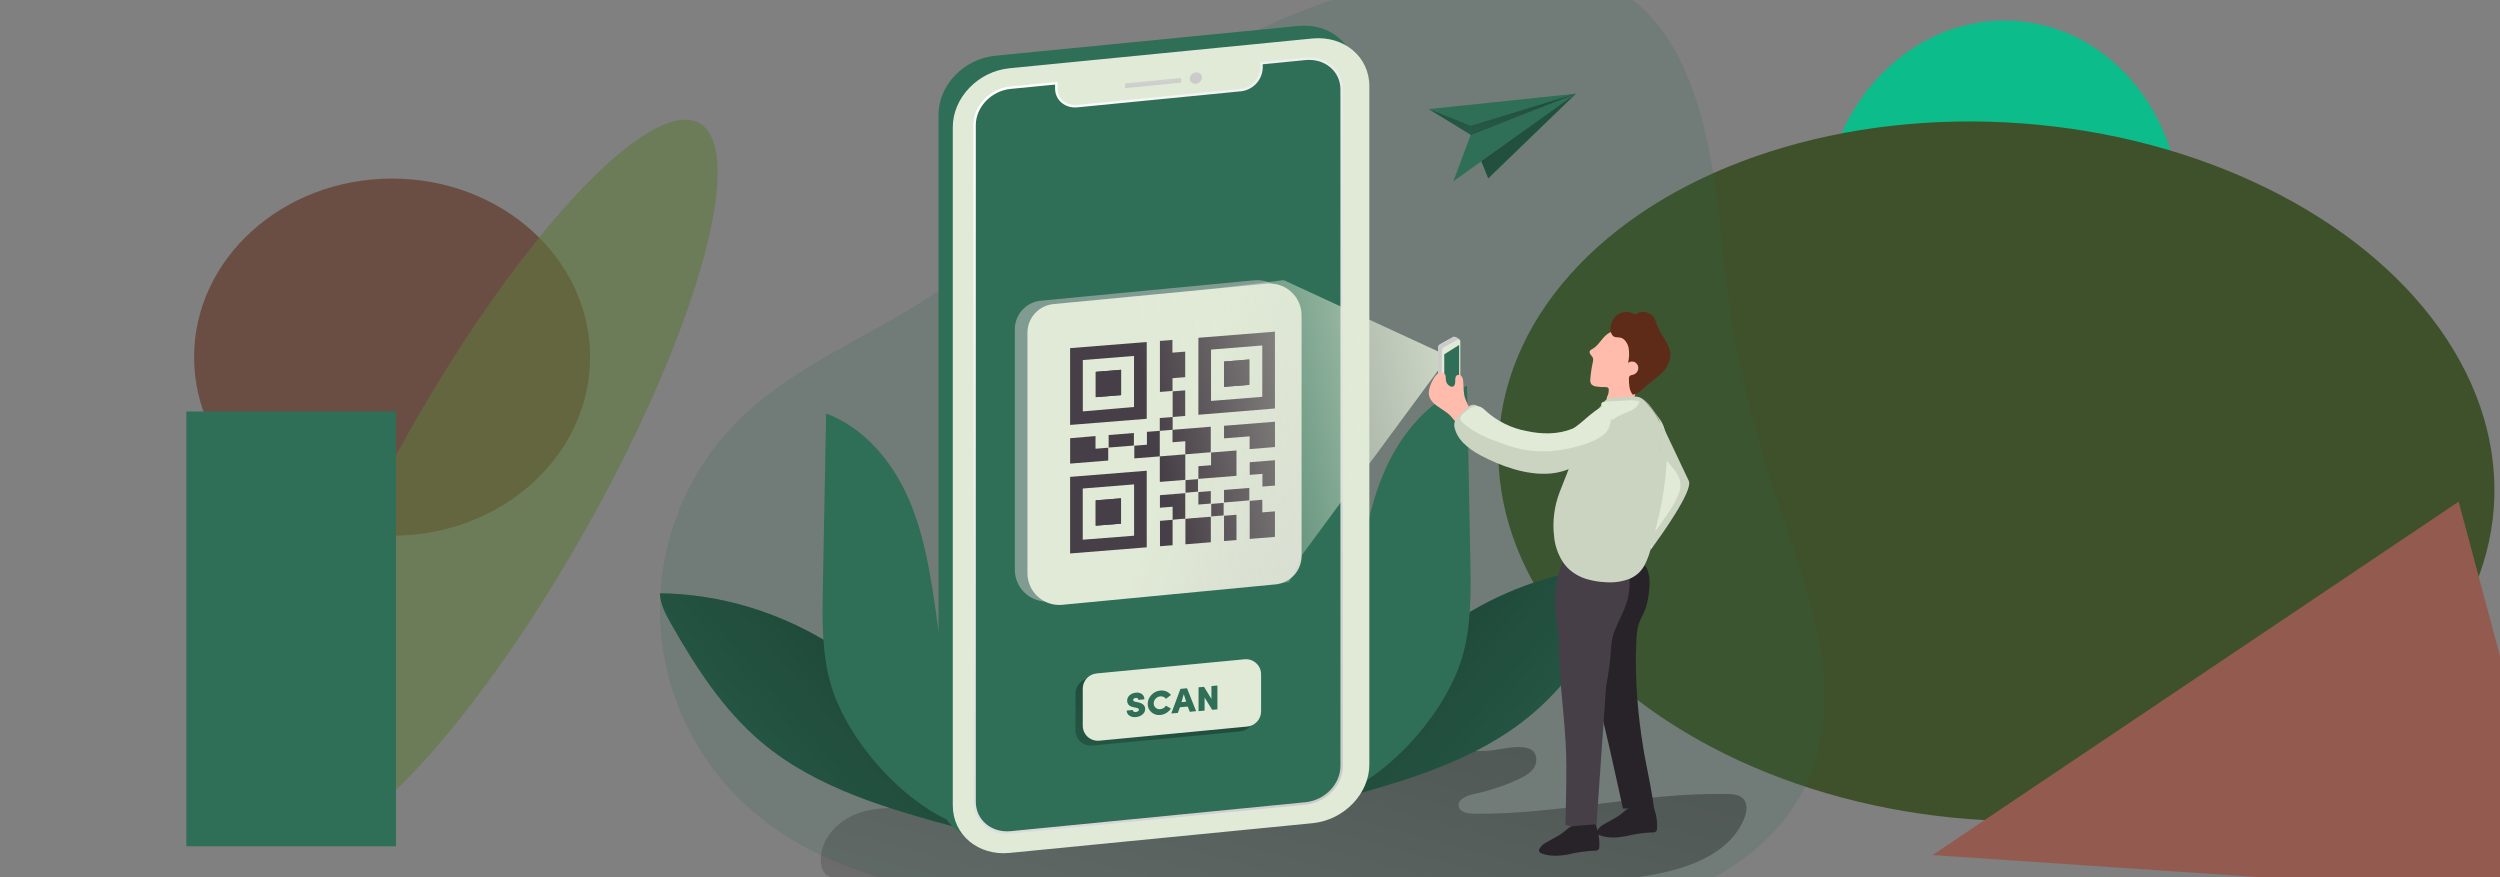 <svg width="322" height="113" viewBox="0 0 322 113" fill="none" xmlns="http://www.w3.org/2000/svg">
<rect x="0" y="0" width="322" height="113" fill="#808080" stroke="none"/>
<g clip-path="url(#clip0_458_264)">
<ellipse cx="257.824" cy="28.132" rx="25.5" ry="23" transform="rotate(94.244 257.824 28.132)" fill="#0CBC8B"/>
<ellipse cx="50.5" cy="46" rx="25.5" ry="23" fill="#6B4E43"/>
<ellipse cx="257.136" cy="60.703" rx="44.931" ry="64.239" transform="rotate(94.244 257.136 60.703)" fill="#3E512A"/>
<ellipse cx="64" cy="62" rx="13" ry="53" transform="rotate(29.475 64 62)" fill="#5E783C" fill-opacity="0.58"/>
<g clip-path="url(#clip1_458_264)">
<path opacity="0.18" d="M146.855 13.662C138.036 21.001 130.93 30.361 121.551 37.001C112.876 43.118 102.405 46.786 94.94 54.322C88.565 60.756 84.992 69.443 84.999 78.493C85.007 87.544 88.593 96.225 94.978 102.649C103.906 111.63 117.106 115.015 129.762 115.68C142.418 116.345 155.108 114.691 167.764 115.369C179.741 116.013 191.651 118.737 203.611 117.836C215.571 116.935 228.235 111.305 232.959 100.304C238.188 88.127 232.196 74.427 228.063 61.842C224.943 52.326 222.884 42.496 221.922 32.529C220.488 17.62 217.848 -3.082 199.056 -3.907C180.391 -4.754 161.164 1.735 146.855 13.662Z" fill="#2F6E57"/>
<path d="M197.175 96.527C197.951 96.923 198.065 98.06 197.627 98.805C197.188 99.55 196.361 99.996 195.59 100.363C193.732 101.223 191.782 101.869 189.778 102.287C188.871 102.481 187.67 102.994 187.897 103.895C188.062 104.615 188.994 104.788 189.732 104.8C200.697 104.969 211.539 102.03 222.5 102.274C223.225 102.274 224.031 102.354 224.529 102.885C225.157 103.554 224.988 104.632 224.634 105.478C222.677 110.177 217.043 112.009 212.007 112.821C200.541 114.678 188.842 114.147 177.228 114.017C154.096 113.764 130.901 115.124 107.853 113.112C107.365 113.113 106.887 112.979 106.47 112.724C106.059 112.361 105.807 111.852 105.766 111.305C105.374 108.506 107.617 105.874 110.257 104.851C112.897 103.828 115.828 104.009 118.654 104.215C130.627 105.057 142.65 105.773 154.619 104.872C162.457 104.349 170.211 102.937 177.729 100.662C181.183 99.588 184.679 97.474 188.209 96.83C189.297 96.632 190.402 96.767 191.499 96.712C193.093 96.632 195.691 95.773 197.175 96.527Z" fill="url(#paint0_linear_458_264)"/>
<path d="M85 76.41C85.042 77.82 85.738 79.117 86.434 80.347C89.601 85.925 93.144 91.416 98.036 95.559C105.239 101.643 114.673 104.262 123.782 106.72C122.964 106.325 121.985 102.135 121.623 101.213C120.919 99.407 120.261 97.584 119.582 95.773C118.515 92.906 116.263 90.599 114.099 88.489C109.141 83.73 103.127 80.207 96.547 78.208C92.802 77.069 88.915 76.464 85 76.41Z" fill="#2F6E57"/>
<path d="M85 76.41C85.042 77.82 85.738 79.117 86.434 80.347C89.601 85.925 93.144 91.416 98.036 95.559C105.239 101.643 114.673 104.262 123.782 106.72C122.964 106.325 121.985 102.135 121.623 101.213C120.919 99.407 120.261 97.584 119.582 95.773C118.515 92.906 116.263 90.599 114.099 88.489C109.141 83.73 103.127 80.207 96.547 78.208C92.802 77.069 88.915 76.464 85 76.41Z" fill="url(#paint1_linear_458_264)"/>
<path d="M120.64 79.525C119.898 74.338 119.135 69.08 117.043 64.271C114.951 59.463 111.328 55.105 106.407 53.261L105.985 75.555C105.901 79.846 105.829 84.22 107.061 88.334C109.228 95.542 116.735 104 123.972 106.384C125.043 102.918 123.242 97.677 122.707 94.081L120.64 79.525Z" fill="#2F6E57"/>
<path d="M210.363 72.831C210.325 74.237 209.625 75.538 208.929 76.763C205.77 82.342 202.223 87.837 197.323 91.976C190.12 98.06 180.69 100.683 171.598 103.137C172.411 102.742 173.39 98.552 173.753 97.63C174.457 95.824 175.115 94.005 175.794 92.19C176.861 89.323 179.113 87.02 181.301 84.911C186.25 80.151 192.256 76.628 198.828 74.629C202.568 73.486 206.452 72.881 210.363 72.831Z" fill="#2F6E57"/>
<path d="M210.363 72.831C210.325 74.237 209.625 75.538 208.929 76.763C205.77 82.342 202.223 87.837 197.323 91.976C190.12 98.06 180.69 100.683 171.598 103.137C172.411 102.742 173.39 98.552 173.753 97.63C174.457 95.824 175.115 94.005 175.794 92.19C176.861 89.323 179.113 87.02 181.301 84.911C186.25 80.151 192.256 76.628 198.828 74.629C202.568 73.486 206.452 72.881 210.363 72.831Z" fill="url(#paint2_linear_458_264)"/>
<path d="M174.722 75.951C175.465 70.764 176.228 65.501 178.32 60.697C180.412 55.893 184.034 51.51 188.956 49.682C189.099 57.115 189.24 64.545 189.378 71.972C189.458 76.267 189.534 80.641 188.298 84.755C186.134 91.963 178.623 100.422 171.391 102.801C170.315 99.34 172.116 94.093 172.631 90.498L174.722 75.951Z" fill="#2F6E57"/>
<path d="M167.228 3.343L128.189 7.179C124.157 7.574 120.885 10.968 120.885 14.736V102.123C120.885 105.912 124.157 108.64 128.189 108.245L167.228 104.409C171.264 104.013 174.537 100.62 174.537 96.856V9.469C174.537 5.688 171.264 2.947 167.228 3.343ZM170.809 97.041C170.809 99.369 168.793 101.453 166.309 101.697L128.375 105.424C125.886 105.668 123.871 103.979 123.871 101.634V14.479C123.871 12.151 125.886 10.067 128.375 9.823L134.06 9.263V9.781C134.06 11.271 135.35 12.353 136.94 12.197L157.921 10.164C158.682 10.099 159.393 9.762 159.924 9.214C160.454 8.666 160.767 7.944 160.805 7.183V6.686L166.288 6.147C168.772 5.903 170.788 7.591 170.788 9.936L170.809 97.041Z" fill="#2F6E57"/>
<path d="M169.067 4.955L130.024 8.791C125.992 9.187 122.719 12.581 122.719 16.37V103.735C122.719 107.525 125.992 110.253 130.024 109.857L169.067 106.026C173.099 105.63 176.371 102.236 176.371 98.468V11.082C176.371 7.305 173.103 4.581 169.067 4.955ZM172.648 98.653C172.648 100.982 170.632 103.066 168.144 103.31L130.188 107.036C127.7 107.28 125.684 105.592 125.684 103.247V16.092C125.684 13.764 127.7 11.675 130.188 11.431L135.894 10.896V11.41C135.894 12.9 137.185 13.982 138.774 13.827L159.76 11.768C160.518 11.701 161.227 11.363 161.756 10.816C162.286 10.27 162.599 9.55 162.64 8.791V8.282L168.144 7.739C170.632 7.494 172.648 9.187 172.648 11.528V98.653Z" fill="#E1EAD6"/>
<path d="M172.648 11.515V98.67C172.648 100.998 170.632 103.083 168.144 103.327L130.188 107.053C127.7 107.297 125.684 105.609 125.684 103.264V16.109C125.684 13.78 127.7 11.692 130.188 11.448L135.894 10.896V11.41C135.894 12.9 137.185 13.982 138.774 13.827L159.76 11.768C160.518 11.701 161.227 11.363 161.756 10.816C162.286 10.27 162.599 9.55 162.64 8.791V8.282L168.144 7.739C170.632 7.494 172.648 9.187 172.648 11.515Z" stroke="url(#paint3_linear_458_264)" stroke-width="0.63" stroke-miterlimit="10"/>
<path d="M172.648 11.515V98.67C172.648 100.998 170.632 103.083 168.144 103.327L130.188 107.053C127.7 107.297 125.684 105.609 125.684 103.264V16.109C125.684 13.78 127.7 11.692 130.188 11.448L135.894 10.896V11.41C135.894 12.9 137.185 13.982 138.774 13.827L159.76 11.768C160.518 11.701 161.227 11.363 161.756 10.816C162.286 10.27 162.599 9.55 162.64 8.791V8.282L168.144 7.739C170.632 7.494 172.648 9.187 172.648 11.515Z" fill="#2F6E57"/>
<path d="M159.692 94.211L140.63 96.034C140.361 96.057 140.091 96.023 139.836 95.935C139.581 95.848 139.347 95.708 139.149 95.526C138.951 95.344 138.793 95.122 138.685 94.875C138.577 94.629 138.521 94.363 138.521 94.094V89.332C138.521 88.842 138.704 88.369 139.034 88.006C139.364 87.644 139.817 87.417 140.305 87.37L159.359 85.546C159.63 85.52 159.903 85.552 160.161 85.637C160.419 85.723 160.656 85.862 160.857 86.045C161.058 86.228 161.218 86.45 161.328 86.699C161.437 86.947 161.494 87.216 161.493 87.487V92.249C161.492 92.742 161.306 93.216 160.973 93.579C160.64 93.942 160.183 94.167 159.692 94.211Z" fill="url(#paint4_linear_458_264)"/>
<path d="M152.126 10.635L144.915 11.343V10.745L152.126 10.037V10.635Z" fill="url(#paint5_linear_458_264)"/>
<path d="M154.389 10.673C154.773 10.449 154.922 9.991 154.722 9.65C154.523 9.308 154.049 9.213 153.665 9.437C153.281 9.662 153.132 10.12 153.332 10.461C153.531 10.803 154.005 10.897 154.389 10.673Z" fill="url(#paint6_linear_458_264)"/>
<path d="M135.148 77.467L162.648 74.835C163.576 74.752 164.437 74.323 165.063 73.634C165.688 72.945 166.03 72.047 166.022 71.117V40.142C166.018 39.578 165.897 39.022 165.667 38.508C165.438 37.994 165.104 37.532 164.688 37.153C164.271 36.773 163.781 36.483 163.247 36.301C162.713 36.119 162.148 36.049 161.586 36.095L134.085 38.727C133.158 38.809 132.296 39.237 131.671 39.925C131.046 40.614 130.703 41.511 130.711 42.441V73.421C130.715 73.984 130.836 74.54 131.066 75.054C131.295 75.568 131.629 76.03 132.045 76.41C132.462 76.789 132.952 77.079 133.486 77.261C134.02 77.443 134.585 77.513 135.148 77.467Z" fill="#809C92"/>
<path d="M136.771 77.904L164.272 75.273C165.199 75.191 166.061 74.763 166.686 74.075C167.311 73.386 167.654 72.489 167.646 71.559V40.58C167.641 40.016 167.521 39.46 167.291 38.946C167.061 38.432 166.728 37.97 166.312 37.59C165.895 37.211 165.405 36.921 164.871 36.739C164.337 36.557 163.771 36.487 163.209 36.533L135.708 39.165C134.781 39.248 133.919 39.677 133.294 40.366C132.669 41.055 132.327 41.953 132.335 42.883V73.858C132.339 74.421 132.46 74.978 132.69 75.492C132.919 76.006 133.253 76.468 133.669 76.847C134.085 77.227 134.576 77.517 135.11 77.699C135.643 77.881 136.209 77.951 136.771 77.904Z" fill="url(#paint7_linear_458_264)"/>
<path d="M137.83 44.84L147.698 44.049V53.939L137.83 54.731V44.84ZM146.062 52.419V45.843L139.466 46.373V52.987L146.062 52.419Z" fill="#473F47"/>
<path d="M154.353 43.506L164.213 42.714V52.613L154.353 53.421V43.506ZM162.581 51.11V44.495L155.981 45.026V51.64L162.581 51.11Z" fill="#473F47"/>
<path d="M147.698 70.494L137.83 71.286V61.421L147.698 60.629V70.494ZM139.458 69.513L146.07 69V62.389L139.458 62.92V69.513Z" fill="#473F47"/>
<path d="M151.009 45.421L152.654 45.291V48.579L151.021 48.71V50.352L149.398 50.482V43.914L151.009 43.784V45.421Z" fill="#473F47"/>
<path d="M164.217 57.581L160.953 57.842V56.2L157.655 56.461V54.84L164.217 54.314V57.581Z" fill="#473F47"/>
<path d="M162.585 64.368V65.993L164.213 65.863V69.151L160.962 69.412V64.511L162.585 64.368Z" fill="#473F47"/>
<path d="M141.102 56.166V57.796L142.739 57.665V59.316L137.834 59.712V56.444L141.102 56.166Z" fill="#473F47"/>
<path d="M151.021 55.358L155.947 54.962V58.251L152.666 58.516V56.832L151.021 56.962V55.32V55.358Z" fill="#473F47"/>
<path d="M154.353 60.048L155.985 59.918V58.284L159.258 58.019V61.286L154.353 61.678V60.048Z" fill="#473F47"/>
<path d="M152.666 58.516V61.804L149.385 62.069V58.781L152.683 58.516H152.666Z" fill="#473F47"/>
<path d="M152.662 66.831L153.548 66.743L155.711 66.57H155.956V69.842L152.683 70.107V67.075C152.683 66.995 152.683 66.92 152.683 66.84L152.662 66.831Z" fill="#473F47"/>
<path d="M149.385 58.781L146.1 59.042V57.408L147.724 57.278V55.623L149.381 55.489V58.794L149.385 58.781Z" fill="#473F47"/>
<path d="M164.217 62.541L162.602 62.671V61.033L160.966 61.164V59.535L164.217 59.274V62.541Z" fill="#473F47"/>
<path d="M151.034 66.949V65.265L149.398 65.395V63.779L152.662 63.518V66.823C152.409 66.823 152.16 66.823 151.911 66.856C151.662 66.89 151.321 66.915 151.026 66.945L151.034 66.949Z" fill="#473F47"/>
<path d="M151.038 53.712V50.407L152.653 50.276V53.577L151.03 53.708L151.038 53.712Z" fill="#473F47"/>
<path d="M151.03 66.945V69.955V70.225L149.406 70.355V67.084L151.047 66.949L151.03 66.945Z" fill="#473F47"/>
<path d="M146.045 55.77V57.383L142.794 57.644V56.032L146.045 55.77Z" fill="#473F47"/>
<path d="M157.655 64.722V63.105L160.911 62.844V64.448L157.655 64.722Z" fill="#473F47"/>
<path d="M157.655 69.69V66.431L159.258 66.301V69.56L157.655 69.69Z" fill="#473F47"/>
<path d="M149.381 55.489V53.842L151.038 53.708V55.358L149.385 55.493L149.381 55.489Z" fill="#473F47"/>
<path d="M154.349 64.987V63.379L155.951 63.252V64.857L154.349 64.987Z" fill="#473F47"/>
<path d="M152.696 63.463V61.842L154.302 61.711V63.32L152.696 63.463Z" fill="#473F47"/>
<path d="M157.605 66.385L156.006 66.515V64.903L157.605 64.772V66.385Z" fill="#473F47"/>
<path d="M144.396 47.628L141.136 47.889V51.148L144.396 50.886V47.628Z" fill="#473F47"/>
<path d="M160.911 49.569V46.301L157.664 46.562V49.83L160.911 49.569Z" fill="#473F47"/>
<path d="M141.128 67.707L144.388 67.446V64.183L141.128 64.444V67.707Z" fill="#473F47"/>
<path d="M144.396 47.628V50.895L141.136 51.156V47.897L144.396 47.628Z" fill="#473F47"/>
<path d="M160.911 49.569L157.664 49.83V46.562L160.911 46.301V49.569Z" fill="#473F47"/>
<path d="M141.128 67.707V64.444L144.388 64.183V67.446L141.128 67.707Z" fill="#473F47"/>
<path d="M160.645 93.58L141.592 95.399C141.321 95.425 141.048 95.395 140.79 95.309C140.532 95.224 140.295 95.086 140.094 94.903C139.893 94.721 139.732 94.498 139.623 94.25C139.513 94.002 139.457 93.733 139.458 93.462V88.7C139.457 88.21 139.64 87.738 139.97 87.375C140.3 87.012 140.753 86.785 141.242 86.738L160.295 84.915C160.566 84.889 160.839 84.92 161.097 85.006C161.355 85.092 161.592 85.23 161.793 85.413C161.994 85.596 162.154 85.819 162.264 86.067C162.374 86.316 162.43 86.584 162.429 86.856V91.618C162.429 92.108 162.247 92.58 161.917 92.943C161.587 93.306 161.134 93.533 160.645 93.58Z" fill="#E1EAD6"/>
<path d="M145.117 91.521L145.902 91.445C145.903 91.485 145.913 91.524 145.931 91.56C145.95 91.596 145.975 91.627 146.007 91.651C146.093 91.705 146.194 91.725 146.294 91.71C146.393 91.703 146.489 91.669 146.572 91.614C146.609 91.591 146.64 91.558 146.661 91.52C146.681 91.481 146.692 91.438 146.69 91.395C146.693 91.374 146.693 91.352 146.69 91.331C146.666 91.3 146.636 91.275 146.602 91.256C146.532 91.215 146.457 91.187 146.378 91.171L146.003 91.087C145.856 91.063 145.714 91.016 145.581 90.948C145.478 90.898 145.39 90.823 145.324 90.729C145.228 90.592 145.176 90.429 145.176 90.262C145.174 90.128 145.201 89.994 145.256 89.871C145.311 89.749 145.391 89.639 145.493 89.55C145.716 89.354 145.997 89.237 146.294 89.218C146.572 89.175 146.856 89.242 147.087 89.403C147.189 89.481 147.27 89.583 147.324 89.7C147.378 89.816 147.402 89.944 147.395 90.073L146.619 90.144C146.619 89.955 146.509 89.87 146.285 89.891C146.195 89.894 146.108 89.925 146.037 89.98C146.009 90.002 145.986 90.03 145.971 90.062C145.956 90.094 145.948 90.13 145.948 90.165C145.948 90.275 146.045 90.35 146.243 90.388L146.61 90.468C147.201 90.586 147.496 90.889 147.496 91.31C147.499 91.513 147.432 91.711 147.306 91.87C147.189 92.022 147.035 92.14 146.859 92.216C146.685 92.292 146.5 92.339 146.311 92.355C146.017 92.399 145.717 92.335 145.467 92.174C145.359 92.103 145.27 92.006 145.209 91.892C145.148 91.778 145.116 91.65 145.117 91.521Z" fill="#2F6E57"/>
<path d="M150.174 90.894L150.811 91.26C150.663 91.492 150.464 91.686 150.229 91.828C149.994 91.975 149.728 92.064 149.453 92.089C149.247 92.115 149.037 92.096 148.839 92.035C148.641 91.975 148.457 91.872 148.301 91.736C148.147 91.604 148.025 91.439 147.942 91.254C147.86 91.07 147.82 90.869 147.825 90.666C147.825 90.233 147.996 89.817 148.301 89.508C148.599 89.18 149.011 88.978 149.453 88.944C149.718 88.915 149.987 88.954 150.233 89.058C150.465 89.157 150.666 89.317 150.815 89.521L150.17 90.009C150.095 89.897 149.99 89.81 149.866 89.757C149.734 89.697 149.588 89.673 149.444 89.689C149.214 89.709 148.999 89.816 148.845 89.988C148.687 90.151 148.599 90.368 148.601 90.595C148.597 90.7 148.617 90.806 148.659 90.903C148.701 90.999 148.765 91.086 148.845 91.155C148.926 91.227 149.021 91.281 149.124 91.313C149.228 91.345 149.337 91.354 149.444 91.34C149.594 91.329 149.739 91.281 149.866 91.201C149.991 91.123 150.096 91.018 150.174 90.894Z" fill="#2F6E57"/>
<path d="M153.248 91.681L152.978 91.003L151.975 91.096L151.705 91.824L150.861 91.9L152.042 88.725L152.885 88.649L154.058 91.597L153.248 91.681ZM152.468 89.399L152.181 90.435L152.78 90.38L152.468 89.399Z" fill="#2F6E57"/>
<path d="M156.032 88.367L156.803 88.296V91.365L156.129 91.424L155.15 89.841V91.525L154.374 91.597V88.527L155.074 88.464L156.032 90.026V88.367Z" fill="#2F6E57"/>
<path d="M186.021 45.636L165.335 36.079L131.47 40.167L132.33 76.241L135.148 77.467L166.018 74.995L167.642 71.559L185.713 47.051L186.021 45.636Z" fill="url(#paint8_linear_458_264)"/>
<path d="M185.215 47.847V44.824C185.215 44.723 185.241 44.625 185.292 44.538C185.342 44.452 185.415 44.38 185.502 44.331L187.189 43.392C187.366 43.291 188.066 43.699 188.066 43.901L187.589 49.089L186.404 50.002L185.219 49.308L185.215 47.847Z" fill="#E1EAD6"/>
<path d="M185.215 47.847V44.824C185.215 44.723 185.241 44.625 185.292 44.538C185.342 44.452 185.415 44.38 185.502 44.331L187.189 43.392C187.366 43.291 188.066 43.699 188.066 43.901L187.589 49.089L186.404 50.002L185.219 49.308L185.215 47.847Z" fill="url(#paint9_linear_458_264)"/>
<path d="M185.713 48.221V45.194C185.712 45.094 185.739 44.997 185.789 44.911C185.84 44.825 185.912 44.754 185.999 44.706L187.686 43.763C187.727 43.74 187.773 43.728 187.82 43.729C187.866 43.729 187.912 43.742 187.952 43.765C187.993 43.788 188.026 43.822 188.05 43.862C188.074 43.902 188.086 43.948 188.087 43.994V49.468L186.902 50.377L185.717 49.687L185.713 48.221Z" fill="#E1EAD6"/>
<path d="M186.021 48.095V45.636L187.939 44.428V48.495L187.518 49.863L186.624 50.158C186.624 50.158 186.147 49.956 186.147 49.893" fill="#2F6E57"/>
<path d="M212.842 70.49L212.589 70.831L213.5 57.88L213.682 55.278L213.77 54.015L214.247 55.038C215.141 56.92 216.996 60.857 217.515 61.935C218.11 63.172 213.926 69 212.842 70.49Z" fill="#E1EAD6"/>
<path opacity="0.1" d="M212.842 70.49C212.737 70.242 212.698 69.971 212.729 69.703C212.84 69.111 213.095 68.556 213.471 68.086C214.475 66.612 215.731 65.05 216.309 63.341C217.068 61.08 214.58 59.678 213.5 57.867C213.224 57.444 213.06 56.957 213.024 56.453C213.006 56.212 213.058 55.972 213.175 55.761C213.292 55.55 213.468 55.378 213.682 55.265C213.857 55.157 214.047 55.075 214.247 55.021C215.141 56.903 216.996 60.84 217.515 61.918C218.11 63.172 213.926 69 212.842 70.49Z" fill="#020202"/>
<path d="M206.664 106.123C206.263 106.306 205.932 106.613 205.719 106.998C205.675 107.084 205.662 107.182 205.682 107.276C205.712 107.346 205.758 107.408 205.816 107.458C205.873 107.509 205.941 107.546 206.015 107.567C207.077 107.988 208.279 107.908 209.389 107.706C210.502 107.433 211.639 107.268 212.783 107.213C212.88 107.229 212.98 107.223 213.074 107.197C213.169 107.171 213.257 107.125 213.332 107.061C213.402 106.956 213.436 106.83 213.429 106.704C213.475 105.71 213.302 104.718 212.923 103.798C212.948 103.857 209.916 103.979 209.654 104.156C209.173 104.489 208.773 104.914 208.258 105.222C207.744 105.529 207.2 105.819 206.664 106.123Z" fill="#282328"/>
<path d="M210.696 84.452C210.675 88.327 210.98 92.197 211.607 96.022C211.708 96.687 211.818 97.348 211.953 98.009C212.948 102.893 213.028 104.135 213.028 104.135H209.03C209.03 104.135 206.078 90.304 204.981 87.155C204.152 84.768 203.505 82.322 203.046 79.837C202.867 78.66 203.012 77.456 203.467 76.355C203.622 75.921 203.842 75.513 204.121 75.147C204.664 74.548 205.344 74.088 206.103 73.808C207.718 73.079 209.464 72.686 211.236 72.654C211.438 72.637 211.641 72.681 211.818 72.781C211.931 72.873 212.02 72.992 212.079 73.126C212.598 74.178 212.501 75.416 212.341 76.578C212.271 77.224 212.129 77.859 211.919 78.473C211.683 79.1 211.312 79.669 211.096 80.305C210.913 80.916 210.806 81.549 210.776 82.186C210.751 82.94 210.713 83.694 210.696 84.452Z" fill="#282328"/>
<path d="M200.676 81.395C200.76 81.898 200.792 82.409 200.773 82.919C200.756 83.834 200.785 84.749 200.861 85.66C201.085 90.001 201.743 94.325 201.747 98.67C201.747 102.375 201.624 106.249 201.624 106.249C201.624 106.249 204.859 107.242 205.606 106.497L206.85 88.603C207.039 87.252 207.33 85.879 207.427 84.519C207.512 83.336 207.537 82.334 207.98 81.197C208.478 79.934 209.186 78.742 209.57 77.429C209.818 76.588 209.925 75.711 209.886 74.835C209.898 74.567 209.825 74.301 209.675 74.077C209.528 73.925 209.348 73.808 209.148 73.736C206.909 72.743 204.585 71.732 202.135 71.753C201.937 71.737 201.739 71.779 201.565 71.875C201.4 72.012 201.281 72.195 201.224 72.402C200.323 74.776 200.045 77.342 200.418 79.854C200.515 80.397 200.6 80.894 200.676 81.395Z" fill="#473F47"/>
<path d="M188.597 50.895C188.5 50.327 188.513 49.733 188.462 49.156C188.46 48.93 188.399 48.708 188.285 48.512C188.225 48.416 188.133 48.344 188.025 48.308C187.918 48.272 187.801 48.274 187.695 48.314C187.433 48.444 187.425 48.802 187.433 49.093C187.442 49.383 187.366 49.754 187.079 49.809C186.971 49.819 186.862 49.797 186.767 49.745C186.624 49.669 186.501 49.56 186.407 49.428C186.313 49.296 186.252 49.144 186.227 48.983C186.202 48.794 186.227 48.596 186.194 48.407C186.084 47.859 185.375 47.952 185.046 48.238C184.853 48.425 184.695 48.646 184.582 48.891C184.344 49.304 184.169 49.752 184.064 50.217C183.714 52.116 186.008 52.524 186.978 53.737C187.117 53.925 187.273 54.101 187.442 54.263C187.606 54.404 187.805 54.499 188.019 54.539C188.232 54.579 188.452 54.562 188.656 54.491C188.86 54.416 189.04 54.288 189.178 54.121C189.315 53.954 189.406 53.753 189.441 53.539C189.555 52.832 189.04 52.196 188.787 51.522C188.704 51.32 188.641 51.11 188.597 50.895Z" fill="#FFBBAB"/>
<path d="M205.091 45.96C205.13 46.014 205.16 46.074 205.18 46.137C205.209 46.266 205.209 46.4 205.18 46.529C205.009 47.29 204.892 48.062 204.83 48.84C204.797 49.058 204.838 49.281 204.948 49.472C205.122 49.657 205.36 49.768 205.614 49.783C205.983 49.842 206.358 49.868 206.732 49.859C206.879 49.859 207.061 49.859 207.153 49.981C207.185 50.037 207.202 50.099 207.204 50.162C207.221 50.452 207.165 50.742 207.039 51.004C206.963 51.131 206.925 51.277 206.93 51.425C206.959 51.695 207.352 51.67 207.554 51.682C208.321 51.72 209.093 51.724 209.861 51.682C209.993 51.688 210.125 51.66 210.245 51.602C210.451 51.48 210.498 51.206 210.557 50.975C210.818 49.901 211.649 49.068 212.096 48.057C212.326 47.519 212.447 46.94 212.452 46.355C212.457 45.77 212.346 45.189 212.125 44.647C211.913 44.13 211.61 43.655 211.231 43.245C210.886 42.861 210.219 42.782 209.738 42.681C208.895 42.504 207.959 42.453 207.208 42.904C206.365 43.409 205.977 44.445 205.129 44.929C204.981 45.013 204.8 45.097 204.749 45.261C204.736 45.345 204.744 45.43 204.771 45.51C204.798 45.59 204.844 45.662 204.906 45.72C204.96 45.805 205.032 45.876 205.091 45.96Z" fill="#FFBBAB"/>
<path d="M207.44 42.609C207.459 42.739 207.499 42.866 207.558 42.984C207.828 43.544 208.182 43.405 208.667 43.476C209.258 43.581 209.642 44.243 209.764 44.782C209.869 45.435 209.848 46.102 209.701 46.748C209.83 46.641 209.991 46.577 210.159 46.566C210.326 46.555 210.494 46.596 210.637 46.685C210.776 46.781 210.884 46.916 210.949 47.073C211.013 47.23 211.031 47.402 211 47.569C210.965 47.736 210.884 47.891 210.766 48.015C210.649 48.139 210.499 48.228 210.333 48.272C210.169 48.314 209.975 48.322 209.874 48.457C209.819 48.554 209.795 48.666 209.806 48.777C209.806 49.493 209.836 50.272 210.291 50.828C210.924 50.764 211.404 50.259 211.877 49.838C212.547 49.24 213.315 48.752 213.96 48.124C214.644 47.525 215.069 46.685 215.145 45.779C215.166 44.327 213.88 43.207 213.408 41.838C213.323 41.53 213.212 41.23 213.074 40.942C212.948 40.743 212.781 40.574 212.585 40.444C212.389 40.314 212.168 40.226 211.936 40.187C211.704 40.147 211.467 40.156 211.239 40.214C211.01 40.271 210.797 40.376 210.612 40.521C210.272 40.297 209.873 40.178 209.467 40.178C209.06 40.178 208.662 40.297 208.322 40.521C208.01 40.766 207.766 41.087 207.612 41.452C207.458 41.817 207.399 42.215 207.44 42.609Z" fill="#5E2B19"/>
<path d="M213.614 58.583C213.44 59.94 213.383 61.309 213.446 62.676C213.483 64.01 213.547 65.337 213.602 66.671C213.344 67.821 213.058 68.97 212.758 70.107C212.568 71.035 212.255 71.935 211.826 72.781C211.61 73.187 211.325 73.553 210.983 73.863C210.646 74.158 210.263 74.395 209.848 74.566C208.875 74.926 207.834 75.069 206.799 74.987C206.069 74.958 205.345 74.848 204.64 74.658C203.734 74.433 202.892 74 202.181 73.395C201.824 73.077 201.512 72.711 201.253 72.309C200.634 71.318 200.259 70.193 200.161 69.029C199.949 67.118 200.196 65.184 200.882 63.387C200.92 63.282 200.962 63.181 201.005 63.076C201.296 62.334 201.587 61.593 201.886 60.852C201.886 60.852 201.886 60.831 201.886 60.823C201.932 60.705 201.979 60.596 202.021 60.482L202.046 60.419L201.882 60.486L201.709 60.549C201.654 60.571 201.598 60.59 201.54 60.604C201.418 60.65 201.287 60.684 201.165 60.718L200.743 60.823C200.503 60.873 200.258 60.92 200.013 60.949L199.68 60.987C196.614 61.257 193.27 60.019 190.706 58.651C189.869 58.225 189.104 57.673 188.437 57.013C188.298 56.865 188.167 56.711 188.045 56.55C187.738 56.146 187.512 55.687 187.379 55.198C187.286 54.902 187.286 54.585 187.379 54.288C187.385 54.277 187.392 54.265 187.4 54.255C187.492 54.052 187.621 53.868 187.779 53.712C188.169 53.285 188.581 52.881 189.015 52.499L189.15 52.381C189.266 52.279 189.403 52.203 189.55 52.158C189.696 52.126 189.847 52.125 189.993 52.157C190.138 52.189 190.275 52.253 190.394 52.343C190.609 52.494 190.81 52.664 190.993 52.853C192.164 53.967 193.552 54.828 195.072 55.382C196.591 55.935 198.209 56.169 199.824 56.069C200.71 56.032 201.581 55.824 202.388 55.455C203.096 55.072 203.753 54.602 204.345 54.057C204.879 53.62 205.389 53.153 205.871 52.659C205.998 52.524 206.129 52.385 206.242 52.238C206.356 52.091 206.428 52.011 206.517 51.897L206.626 51.754C206.722 51.608 206.849 51.484 206.997 51.392C207.21 51.294 207.443 51.248 207.676 51.257C208.591 51.219 209.587 51.047 210.489 51.068H210.586C210.674 51.071 210.761 51.081 210.848 51.097C211.16 51.146 211.452 51.282 211.691 51.489C211.985 51.77 212.253 52.078 212.492 52.407C213.054 53.021 213.494 53.735 213.791 54.512C214.23 55.8 213.817 57.211 213.614 58.583Z" fill="#E1EAD6"/>
<path d="M214.669 58.444C214.665 59.904 214.554 61.362 214.335 62.806C214.146 64.107 213.914 65.391 213.602 66.671C213.547 65.337 213.483 64.01 213.446 62.676C213.383 61.309 213.44 59.94 213.614 58.583C213.817 57.215 214.23 55.8 213.804 54.486C213.507 53.709 213.066 52.995 212.505 52.381C212.266 52.052 211.997 51.745 211.704 51.463C212.547 52.099 213.214 53.282 213.77 53.99C214.719 55.232 214.66 56.962 214.669 58.444Z" fill="#E1EAD6"/>
<path opacity="0.1" d="M214.669 58.444C214.665 59.904 214.554 61.362 214.335 62.806C214.146 64.107 213.914 65.391 213.602 66.671C213.547 65.337 213.483 64.01 213.446 62.676C213.383 61.309 213.44 59.94 213.614 58.583C213.817 57.215 214.23 55.8 213.804 54.486C213.507 53.709 213.066 52.995 212.505 52.381C212.266 52.052 211.997 51.745 211.704 51.463C212.547 52.099 213.214 53.282 213.77 53.99C214.719 55.232 214.66 56.962 214.669 58.444Z" fill="#020202"/>
<path opacity="0.1" d="M213.614 58.583C213.44 59.94 213.383 61.309 213.446 62.676C213.483 64.01 213.547 65.337 213.602 66.671C213.344 67.821 213.058 68.97 212.758 70.107C212.568 71.035 212.255 71.935 211.826 72.781C211.61 73.187 211.325 73.553 210.983 73.863C210.646 74.158 210.263 74.395 209.848 74.566C208.875 74.926 207.834 75.069 206.799 74.987C206.069 74.958 205.345 74.848 204.64 74.658C203.734 74.433 202.892 74 202.181 73.395C201.824 73.077 201.512 72.711 201.253 72.309C200.634 71.318 200.259 70.193 200.161 69.029C199.949 67.118 200.196 65.184 200.882 63.387C200.92 63.282 200.962 63.181 201.005 63.076C201.338 62.351 201.632 61.608 201.886 60.852C201.886 60.852 201.886 60.831 201.886 60.823C201.92 60.697 201.949 60.579 201.979 60.457C201.948 60.47 201.915 60.48 201.882 60.486L201.709 60.549C201.654 60.571 201.598 60.59 201.54 60.604C201.418 60.65 201.287 60.684 201.165 60.718L200.743 60.823C200.503 60.873 200.258 60.92 200.013 60.949L199.68 60.987C196.572 61.303 193.384 60.09 190.706 58.651C189.869 58.225 189.104 57.673 188.437 57.013C188.298 56.865 188.167 56.711 188.045 56.55C187.738 56.146 187.512 55.687 187.379 55.198C187.286 54.902 187.286 54.585 187.379 54.288C187.385 54.277 187.392 54.265 187.4 54.255C187.492 54.052 187.621 53.868 187.779 53.712C188.169 53.285 188.581 52.881 189.015 52.499L189.15 52.381C189.266 52.279 189.403 52.203 189.55 52.158C189.696 52.126 189.847 52.125 189.993 52.157C190.138 52.189 190.275 52.253 190.394 52.343C190.609 52.494 190.81 52.664 190.993 52.853C192.164 53.967 193.552 54.828 195.072 55.382C196.591 55.935 198.209 56.169 199.824 56.069C200.71 56.032 201.581 55.824 202.388 55.455C203.096 55.072 203.753 54.602 204.345 54.057C204.879 53.62 205.389 53.153 205.871 52.659C205.998 52.524 206.129 52.385 206.242 52.238C206.356 52.091 206.428 52.011 206.517 51.897L206.626 51.754C206.722 51.608 206.849 51.484 206.997 51.392C207.21 51.294 207.443 51.248 207.676 51.257C208.591 51.219 209.587 51.047 210.489 51.068H210.586C210.674 51.071 210.761 51.081 210.848 51.097C211.154 51.165 211.442 51.299 211.691 51.489C211.985 51.77 212.253 52.078 212.492 52.407C213.054 53.021 213.494 53.735 213.791 54.512C214.23 55.8 213.817 57.211 213.614 58.583Z" fill="#020202"/>
<path d="M199.208 108.476C198.806 108.658 198.475 108.965 198.263 109.352C198.219 109.437 198.206 109.536 198.225 109.63C198.256 109.699 198.301 109.761 198.359 109.811C198.417 109.86 198.485 109.896 198.559 109.916C199.621 110.337 200.823 110.261 201.953 110.059C203.068 109.787 204.206 109.622 205.353 109.567C205.449 109.582 205.547 109.576 205.641 109.55C205.735 109.524 205.822 109.478 205.897 109.415C205.967 109.31 206.001 109.184 205.994 109.057C206.04 108.063 205.867 107.072 205.488 106.152C205.513 106.211 202.481 106.329 202.223 106.51C201.738 106.842 201.338 107.268 200.823 107.575C200.309 107.882 199.744 108.156 199.208 108.476Z" fill="#282328"/>
<path d="M194.13 57.358C192.11 56.638 190.052 55.926 188.441 54.478C188.255 54.345 188.127 54.146 188.083 53.922C188.097 53.784 188.142 53.65 188.215 53.531C188.288 53.412 188.387 53.312 188.505 53.236C188.793 52.946 189.121 52.697 189.479 52.499C189.658 52.4 189.856 52.339 190.06 52.321C190.264 52.303 190.47 52.328 190.664 52.394C190.934 52.53 191.177 52.714 191.381 52.937C192.864 54.27 194.689 55.165 196.652 55.522C198.563 55.943 200.667 55.968 202.502 55.227C203.564 54.806 205.876 52.015 206.909 52.423C207.942 52.832 207.487 54.891 206.985 55.531C205.901 56.907 203.155 57.56 201.502 57.871C199.043 58.358 196.498 58.18 194.13 57.358Z" fill="#E1EAD6"/>
<path d="M210.215 52.806C210.448 52.697 210.654 52.539 210.82 52.343C210.986 52.147 211.108 51.917 211.177 51.67C210.622 51.556 210.053 51.527 209.49 51.585L207.875 51.665L206.812 51.72C206.15 51.758 206.137 52.049 206.39 52.503C206.508 52.718 206.812 52.891 206.938 53.122C207.065 53.354 207.086 53.602 207.238 53.779C207.659 54.284 207.778 53.998 208.322 53.67C208.866 53.341 209.595 53.143 210.215 52.806Z" fill="#E1EAD6"/>
<path d="M184.026 14.05L202.982 12.063L189.428 17.363L184.026 14.05Z" fill="#2F6E57"/>
<path d="M202.982 12.063L191.684 22.976L189.428 17.363L202.982 12.063Z" fill="#2F6E57"/>
<path d="M202.982 12.063L191.684 22.976L189.428 17.363L202.982 12.063Z" fill="url(#paint10_linear_458_264)"/>
<path d="M187.193 23.351L189.428 17.363L202.982 12.063L187.193 23.351Z" fill="#2F6E57"/>
<path d="M202.982 12.063L189.428 16.206L184.026 14.05L189.428 17.363L202.982 12.063Z" fill="url(#paint11_linear_458_264)"/>
</g>
<rect x="24" y="53" width="27" height="56" fill="#2F6E57"/>
<path d="M248.899 110.136L316.672 64.616L330.355 115.641L248.899 110.136Z" fill="#935B50"/>
</g>
<defs>
<linearGradient id="paint0_linear_458_264" x1="181.335" y1="48.453" x2="147.83" y2="171.992" gradientUnits="userSpaceOnUse">
<stop offset="0.01"/>
<stop offset="0.13" stop-opacity="0.69"/>
<stop offset="0.25" stop-opacity="0.32"/>
<stop offset="1" stop-opacity="0"/>
</linearGradient>
<linearGradient id="paint1_linear_458_264" x1="123.761" y1="75.092" x2="67.31" y2="123.262" gradientUnits="userSpaceOnUse">
<stop offset="0.01"/>
<stop offset="0.13" stop-opacity="0.69"/>
<stop offset="0.25" stop-opacity="0.32"/>
<stop offset="1" stop-opacity="0"/>
</linearGradient>
<linearGradient id="paint2_linear_458_264" x1="171.602" y1="71.513" x2="228.052" y2="119.678" gradientUnits="userSpaceOnUse">
<stop offset="0.01"/>
<stop offset="0.13" stop-opacity="0.69"/>
<stop offset="0.25" stop-opacity="0.32"/>
<stop offset="1" stop-opacity="0"/>
</linearGradient>
<linearGradient id="paint3_linear_458_264" x1="111.232" y1="32.709" x2="182.086" y2="88.868" gradientUnits="userSpaceOnUse">
<stop stop-color="white"/>
<stop offset="1" stop-color="#CBCBCB"/>
</linearGradient>
<linearGradient id="paint4_linear_458_264" x1="152.873" y1="81.155" x2="142.45" y2="116.081" gradientUnits="userSpaceOnUse">
<stop offset="0.01"/>
<stop offset="0.13" stop-opacity="0.69"/>
<stop offset="0.25" stop-opacity="0.32"/>
<stop offset="1" stop-opacity="0"/>
</linearGradient>
<linearGradient id="paint5_linear_458_264" x1="148.636" y1="6.643" x2="149.041" y2="11.353" gradientUnits="userSpaceOnUse">
<stop stop-color="#E1EAD6"/>
<stop offset="1" stop-color="#CBCBCB"/>
</linearGradient>
<linearGradient id="paint6_linear_458_264" x1="153.937" y1="6.16" x2="154.495" y2="9.544" gradientUnits="userSpaceOnUse">
<stop stop-color="#E1EAD6"/>
<stop offset="1" stop-color="#CBCBCB"/>
</linearGradient>
<linearGradient id="paint7_linear_458_264" x1="151.287" y1="57.85" x2="188.937" y2="71.031" gradientUnits="userSpaceOnUse">
<stop stop-color="#E1EAD6"/>
<stop offset="1" stop-color="#CBCBCB"/>
</linearGradient>
<linearGradient id="paint8_linear_458_264" x1="195.45" y1="48.419" x2="148.99" y2="57.559" gradientUnits="userSpaceOnUse">
<stop offset="0.01" stop-color="#E1EAD6"/>
<stop offset="1" stop-color="#E1EAD6" stop-opacity="0"/>
</linearGradient>
<linearGradient id="paint9_linear_458_264" x1="241.562" y1="-50.337" x2="244.297" y2="-47.534" gradientUnits="userSpaceOnUse">
<stop stop-color="white"/>
<stop offset="1" stop-color="#CBCBCB"/>
</linearGradient>
<linearGradient id="paint10_linear_458_264" x1="191.41" y1="11.107" x2="207.067" y2="28.113" gradientUnits="userSpaceOnUse">
<stop offset="0.01"/>
<stop offset="0.13" stop-opacity="0.69"/>
<stop offset="0.25" stop-opacity="0.32"/>
<stop offset="1" stop-opacity="0"/>
</linearGradient>
<linearGradient id="paint11_linear_458_264" x1="193.502" y1="6.926" x2="193.502" y2="25.148" gradientUnits="userSpaceOnUse">
<stop offset="0.01"/>
<stop offset="0.13" stop-opacity="0.69"/>
<stop offset="0.25" stop-opacity="0.32"/>
<stop offset="1" stop-opacity="0"/>
</linearGradient>
<clipPath id="clip0_458_264">
<rect width="322" height="113" fill="white"/>
</clipPath>
<clipPath id="clip1_458_264">
<rect width="150" height="122" fill="white" transform="translate(85 -4)"/>
</clipPath>
</defs>
</svg>
